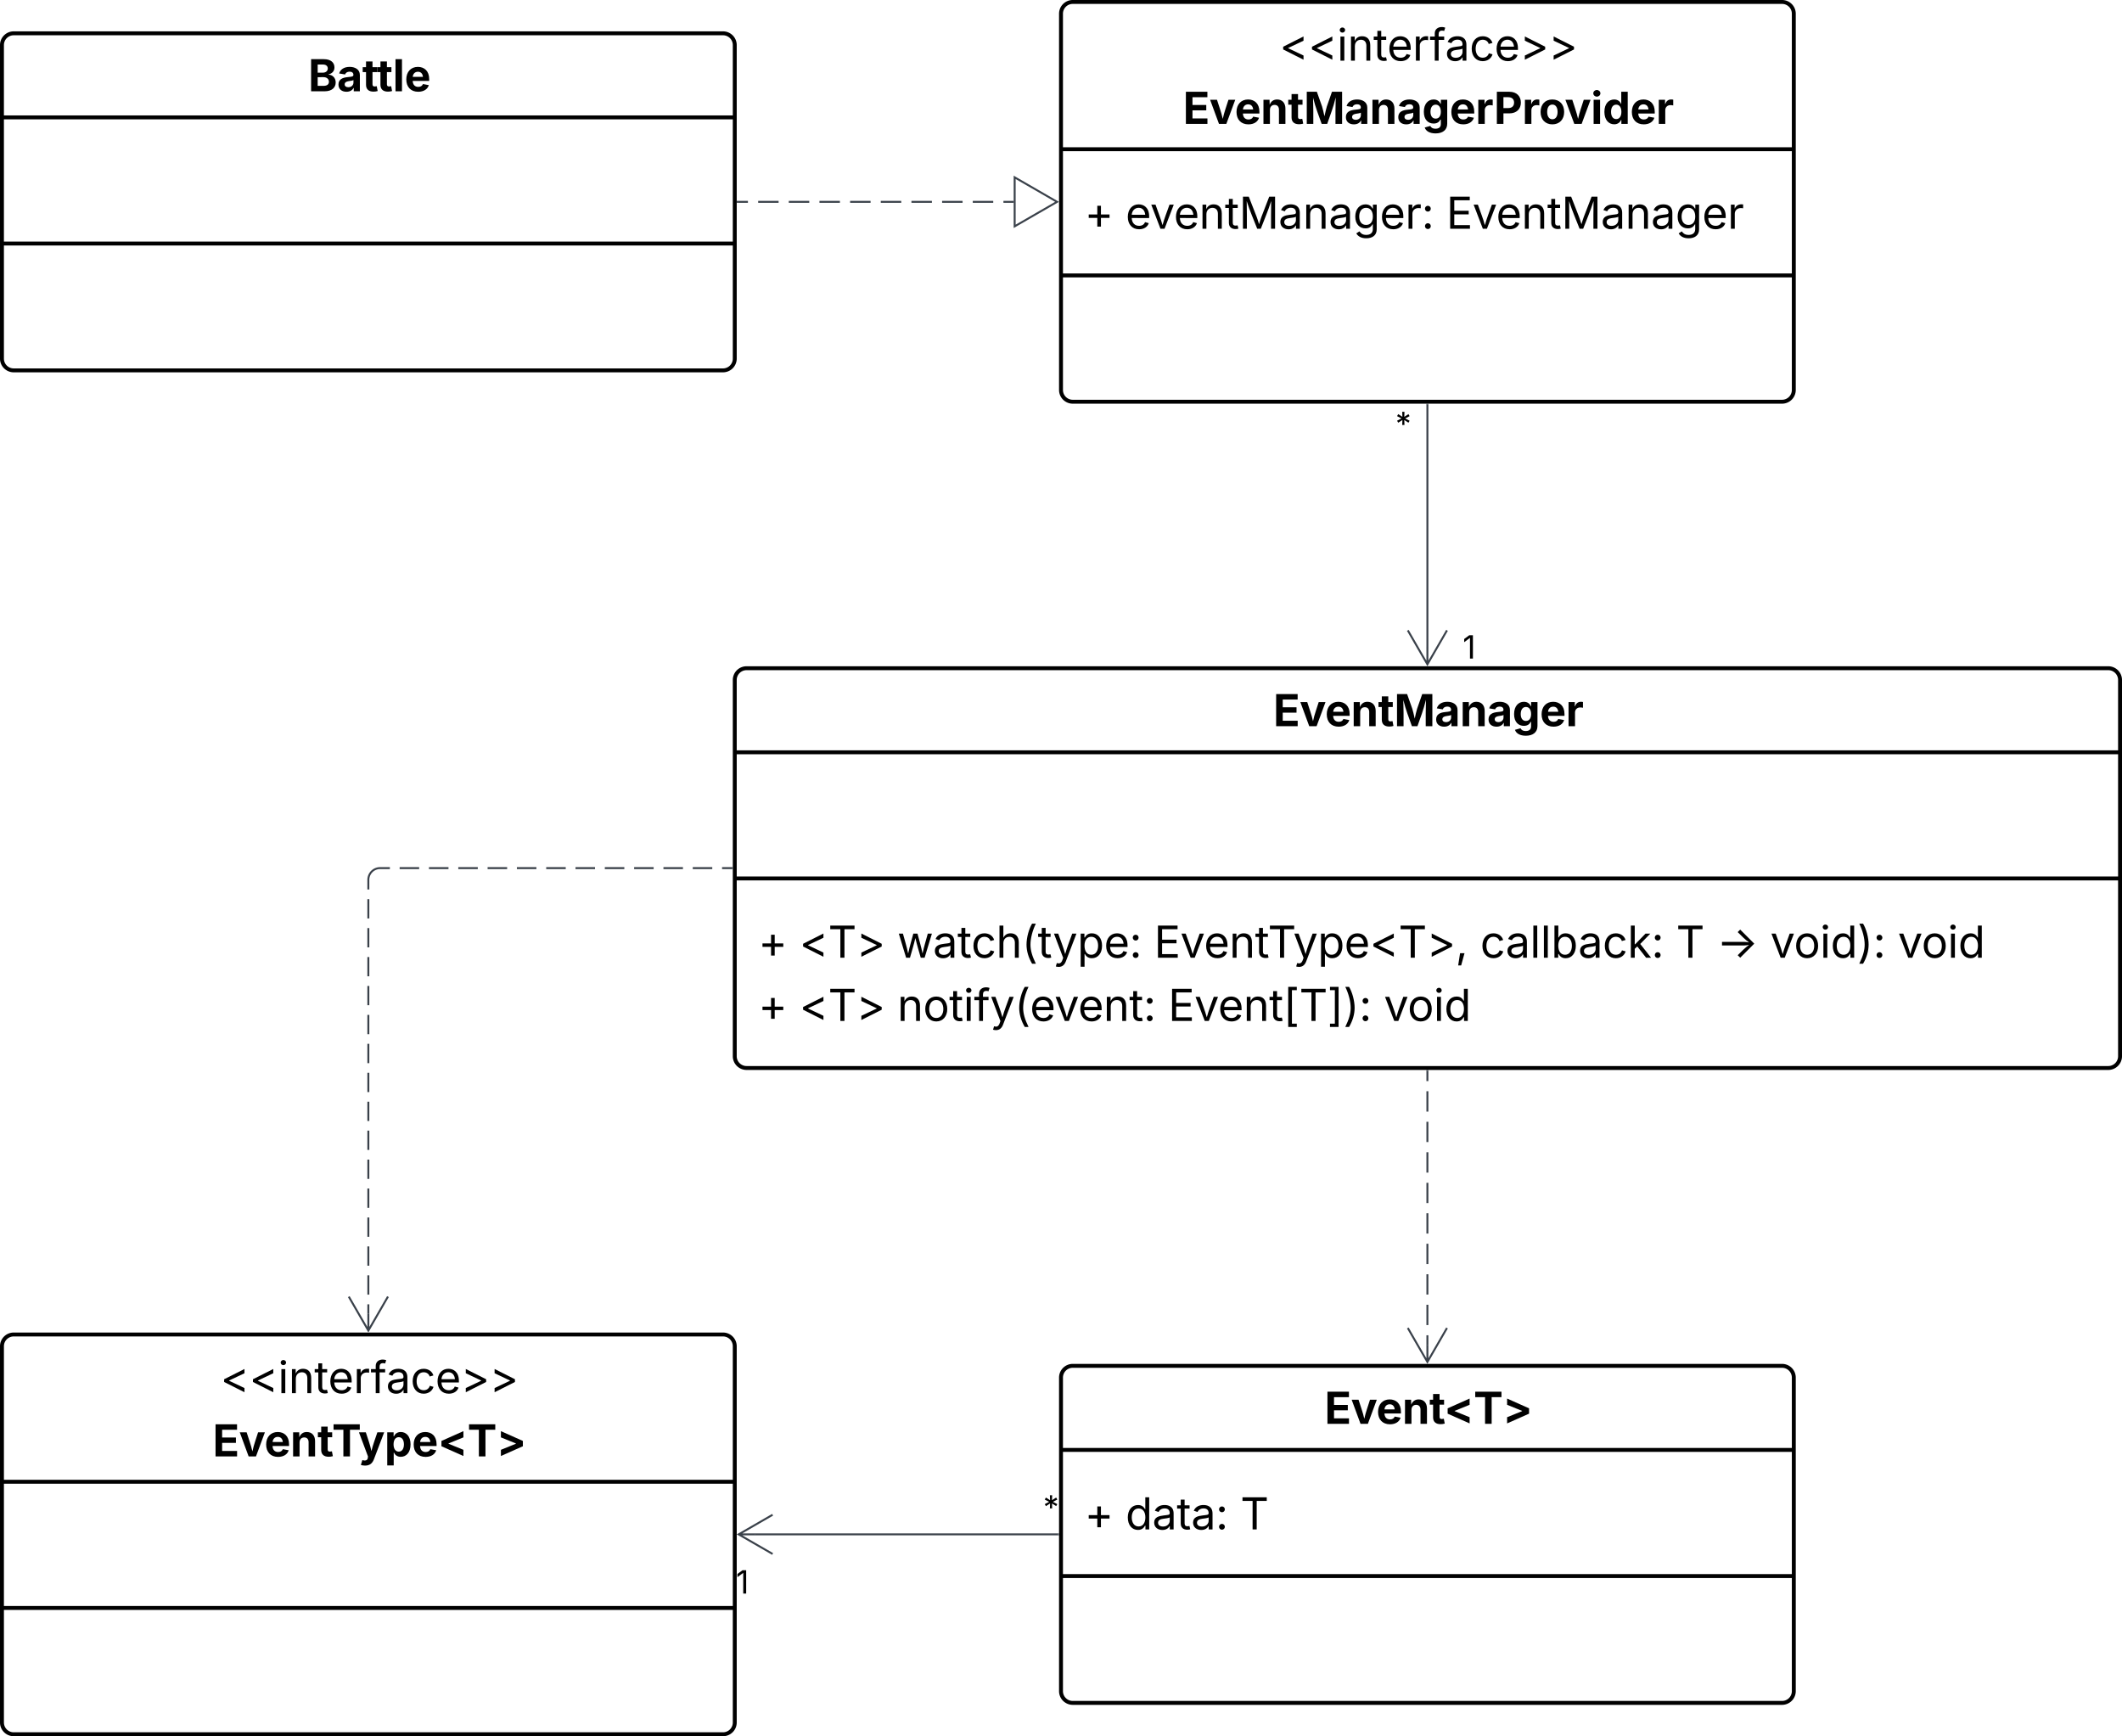 <svg xmlns="http://www.w3.org/2000/svg" xmlns:xlink="http://www.w3.org/1999/xlink" xmlns:lucid="lucid" width="1083" height="886"><g transform="translate(7594.5 -8859)" lucid:page-tab-id="0_0"><path d="M-14500-2500h25000v16000h-25000z" fill="#fff"/><path d="M-7593.5 8882a6 6 0 0 1 6-6h362a6 6 0 0 1 6 6v160a6 6 0 0 1-6 6h-362a6 6 0 0 1-6-6z" stroke="#000" stroke-width="2" fill="#fff"/><path d="M-7593.5 8918.9h374m-374 64.38h374" stroke="#000" stroke-width="2" fill="none"/><use xlink:href="#a" transform="matrix(1,0,0,1,-7585.5,8884) translate(148.293 21.584)"/><path d="M-7053 8866a6 6 0 0 1 6-6h362a6 6 0 0 1 6 6v192a6 6 0 0 1-6 6h-362a6 6 0 0 1-6-6z" stroke="#000" stroke-width="2" fill="#fff"/><path d="M-7053 8935.15h374m-374 64.4h374" stroke="#000" stroke-width="2" fill="none"/><use xlink:href="#b" transform="matrix(1,0,0,1,-7044.999,8868) translate(103.475 21.951)"/><use xlink:href="#c" transform="matrix(1,0,0,1,-7044.999,8868) translate(54.261 54.217)"/><use xlink:href="#d" transform="matrix(1,0,0,1,-7040.999,8943.154) translate(0 32.584)"/><use xlink:href="#e" transform="matrix(1,0,0,1,-7040.999,8943.154) translate(20.953 32.584)"/><use xlink:href="#f" transform="matrix(1,0,0,1,-7040.999,8943.154) translate(184.646 32.584)"/><path d="M-7218 8962h5.22m5.22 0h10.43m5.2 0h10.45m5.2 0h10.45m5.2 0h10.45m5.2 0h10.45m5.2 0h10.45m5.2 0h10.45m5.2 0h10.45m5.2 0h5.23" stroke="#3a414a" fill="none"/><path d="M-7218 8962.48h-.5v-.95h.5z" stroke="#3a414a" stroke-width=".05" fill="#3a414a"/><path d="M-7055 8962l-21.65 12.5v-25z" stroke="#3a414a" fill="#fff"/><path d="M-7219.5 9206a6 6 0 0 1 6-6h695a6 6 0 0 1 6 6v192a6 6 0 0 1-6 6h-695a6 6 0 0 1-6-6z" stroke="#000" stroke-width="2" fill="#fff"/><path d="M-7219.5 9242.9h707m-707 64.38h707" stroke="#000" stroke-width="2" fill="none"/><use xlink:href="#g" transform="matrix(1,0,0,1,-7211.499,9208) translate(266.822 21.584)"/><use xlink:href="#d" transform="matrix(1,0,0,1,-7207.499,9315.276) translate(0 32.451)"/><use xlink:href="#h" transform="matrix(1,0,0,1,-7207.499,9315.276) translate(20.953 32.451)"/><use xlink:href="#i" transform="matrix(1,0,0,1,-7207.499,9315.276) translate(70.953 32.451)"/><use xlink:href="#j" transform="matrix(1,0,0,1,-7207.499,9315.276) translate(202.018 32.451)"/><use xlink:href="#k" transform="matrix(1,0,0,1,-7207.499,9315.276) translate(368.446 32.451)"/><use xlink:href="#l" transform="matrix(1,0,0,1,-7207.499,9315.276) translate(468.446 32.451)"/><use xlink:href="#m" transform="matrix(1,0,0,1,-7207.499,9315.276) translate(489.041 32.451)"/><use xlink:href="#n" transform="matrix(1,0,0,1,-7207.499,9315.276) translate(516.493 32.451)"/><use xlink:href="#o" transform="matrix(1,0,0,1,-7207.499,9315.276) translate(581.619 32.451)"/><use xlink:href="#d" transform="matrix(1,0,0,1,-7207.499,9315.276) translate(0 64.717)"/><use xlink:href="#h" transform="matrix(1,0,0,1,-7207.499,9315.276) translate(20.953 64.717)"/><use xlink:href="#p" transform="matrix(1,0,0,1,-7207.499,9315.276) translate(70.953 64.717)"/><use xlink:href="#q" transform="matrix(1,0,0,1,-7207.499,9315.276) translate(209.212 64.717)"/><use xlink:href="#r" transform="matrix(1,0,0,1,-7207.499,9315.276) translate(319.293 64.717)"/><path d="M-6866 9065.5v124.06" stroke="#3a414a" fill="none"/><path d="M-6865.52 9065.5h-.95v-.5h.95z" stroke="#3a414a" stroke-width=".05" fill="#3a414a"/><path d="M-6856 9180.68l-10 17.32-10-17.32m10 17.32v-8.5" stroke="#3a414a" fill="none"/><use xlink:href="#s" transform="matrix(1,0,0,1,-6882.385,9064.873) translate(0 16.217)"/><use xlink:href="#t" transform="matrix(1,0,0,1,-6847.998,9178.873) translate(0 16.217)"/><path d="M-7593.5 9546a6 6 0 0 1 6-6h362a6 6 0 0 1 6 6v192a6 6 0 0 1-6 6h-362a6 6 0 0 1-6-6z" stroke="#000" stroke-width="2" fill="#fff"/><path d="M-7593.5 9615.15h374m-374 64.4h374" stroke="#000" stroke-width="2" fill="none"/><use xlink:href="#b" transform="matrix(1,0,0,1,-7585.5,9548) translate(103.475 21.951)"/><use xlink:href="#u" transform="matrix(1,0,0,1,-7585.5,9548) translate(99.525 54.217)"/><path d="M-7053 9562a6 6 0 0 1 6-6h362a6 6 0 0 1 6 6v160a6 6 0 0 1-6 6h-362a6 6 0 0 1-6-6z" stroke="#000" stroke-width="2" fill="#fff"/><path d="M-7053 9598.9h374m-374 64.38h374" stroke="#000" stroke-width="2" fill="none"/><g><use xlink:href="#v" transform="matrix(1,0,0,1,-7044.999,9564) translate(126.5 21.584)"/></g><g><use xlink:href="#d" transform="matrix(1,0,0,1,-7040.999,9606.888) translate(0 32.584)"/><use xlink:href="#w" transform="matrix(1,0,0,1,-7040.999,9606.888) translate(20.953 32.584)"/><use xlink:href="#x" transform="matrix(1,0,0,1,-7040.999,9606.888) translate(79.546 32.584)"/></g><path d="M-7221 9302h-4.98m-5 0h-9.96m-5 0h-9.96m-5 0h-9.96m-5 0h-9.96m-5 0h-9.96m-4.98 0h-9.97m-5 0h-9.96m-4.98 0h-9.97m-5 0h-9.96m-5 0h-9.97m-5 0h-9.96m-4.98 0h-5a6 6 0 0 0-6 6v4.92m0 4.93v9.84m0 4.92v9.84m0 4.93v9.84m0 4.92v9.84m0 4.93v9.85m0 4.92v9.85m0 4.92v9.85m0 4.92v9.85m0 4.9v9.86m0 4.92v9.85m0 4.92v9.85m0 4.92v9.85m0 4.92v9.84m0 4.92v9.85m0 4.93v4.93" stroke="#3a414a" fill="none"/><path d="M-7220.5 9302.48h-.5v-.95h.5z" stroke="#3a414a" stroke-width=".05" fill="#3a414a"/><path d="M-7396.5 9520.68l-10 17.32-10-17.32m10 17.32v-8.5M-6866 9405.5v5.2m0 5.17v10.38m0 5.2v10.36m0 5.2v10.37m0 5.2v10.36m0 5.2v10.37m0 5.18v10.38m0 5.2v10.36m0 5.2v10.36m0 5.2v5.18" stroke="#3a414a" fill="none"/><path d="M-6865.52 9405.5h-.95v-.5h.95z" stroke="#3a414a" stroke-width=".05" fill="#3a414a"/><path d="M-6856 9536.68l-10 17.32-10-17.32m10 17.32v-8.5M-7054.5 9642h-154.56" stroke="#3a414a" fill="none"/><path d="M-7054 9642.48h-.5v-.95h.5z" stroke="#3a414a" stroke-width=".05" fill="#3a414a"/><path d="M-7200.18 9652l-17.32-10 17.32-10m-17.32 10h8.5" stroke="#3a414a" fill="none"/><g><use xlink:href="#s" transform="matrix(1,0,0,1,-7062.192,9617.745) translate(0 16.217)"/></g><g><use xlink:href="#t" transform="matrix(1,0,0,1,-7218.903,9656) translate(0 16.217)"/></g><defs><path d="M135 0v-1490h591c327 0 492 160 492 383 0 177-115 286-268 320v15c168 8 326 140 326 361 0 236-176 411-512 411H135zm305-251h264c179 0 258-76 258-189 0-125-97-215-250-215H440v404zm0-613h241c131 0 228-74 228-194 0-109-79-183-222-183H440v377" id="y"/><path d="M440 22C227 22 68-92 68-313c0-250 202-322 422-343 195-21 271-24 271-105 0-95-63-149-175-149-116 0-187 57-211 129l-275-46c57-194 237-305 487-305 240 0 474 108 474 379V0H777v-155h-10C713-51 605 22 440 22zm85-211c140 0 238-93 238-211v-121c-37 26-156 42-222 51-111 16-185 59-185 149 0 87 70 132 169 132" id="z"/><path d="M683-1118v229H474v562c0 71 29 104 102 104 23 0 73-7 95-13l43 225C647 9 580 16 520 16 296 16 174-96 174-301v-588H20v-229h154v-266h300v266h209" id="A"/><path d="M428-1490V0H128v-1490h300" id="B"/><path d="M633 22C291 22 81-200 81-553c0-345 210-579 537-579 292 0 525 185 525 567v84H378c7 183 109 277 260 277 105 0 184-46 216-132l272 51C1071-99 893 22 633 22zM380-669h474c-15-146-94-237-233-237-143 0-229 99-241 237" id="C"/><g id="a"><use transform="matrix(0.011,0,0,0.011,0,0)" xlink:href="#y"/><use transform="matrix(0.011,0,0,0.011,14.703,0)" xlink:href="#z"/><use transform="matrix(0.011,0,0,0.011,27.604,0)" xlink:href="#A"/><use transform="matrix(0.011,0,0,0.011,34.961,0)" xlink:href="#A"/><use transform="matrix(0.011,0,0,0.011,43.153,0)" xlink:href="#B"/><use transform="matrix(0.011,0,0,0.011,49.175,0)" xlink:href="#C"/></g><path d="M174-520v-126l944-476v196L406-588v12l712 338v194" id="D"/><path d="M158 0v-1118h180V0H158zm91-1301c-68 0-125-53-125-119s57-119 125-119c69 0 126 53 126 119s-57 119-126 119" id="E"/><path d="M338-670V0H158v-1118h173l1 207c72-158 192-221 342-221 226 0 378 139 378 422V0H872v-695c0-172-96-275-252-275-161 0-282 109-282 300" id="F"/><path d="M598-1118v154H368v674c0 100 37 144 132 144 23 0 62-6 92-12L629-6c-37 13-88 20-134 20-193 0-307-107-307-290v-688H20v-154h168v-266h180v266h230" id="G"/><path d="M628 24c-324 0-524-230-524-574 0-343 198-582 503-582 237 0 487 146 487 559v75H286c9 234 145 362 343 362 132 0 231-58 273-172l174 48C1024-91 857 24 628 24zM287-650h624c-17-190-120-322-304-322-192 0-309 151-320 322" id="H"/><path d="M158 0v-1118h174v172h12c41-113 157-188 290-188 26 0 70 2 91 3v181c-11-2-60-10-108-10-161 0-279 109-279 260V0H158" id="I"/><path d="M678-1118v154H420V0H240v-964H20v-154h220v-149c0-194 155-293 318-293 85 0 141 18 168 30l-50 154c-19-6-47-17-97-17-111 0-159 58-159 166v109h258" id="J"/><path d="M471 26C259 26 90-98 90-318c0-256 228-303 435-329 202-27 287-16 287-108 0-139-79-219-234-219-161 0-248 86-283 164l-173-57c86-203 278-265 451-265 150 0 419 46 419 395V0H815v-152h-12C765-73 660 26 471 26zm31-159c199 0 310-134 310-271v-155c-30 35-226 55-295 64-131 17-246 59-246 186 0 116 97 176 231 176" id="K"/><path d="M613 24c-304 0-509-231-509-576 0-350 205-580 509-580 216 0 392 114 453 309l-173 49c-33-115-133-197-280-197-223 0-326 196-326 419 0 220 103 415 326 415 150 0 252-85 285-206l172 49C1010-95 832 24 613 24" id="L"/><path d="M1181-520L237-44v-194l712-338v-12L237-926v-196l944 476v126" id="M"/><g id="b"><use transform="matrix(0.011,0,0,0.011,0,0)" xlink:href="#D"/><use transform="matrix(0.011,0,0,0.011,14.703,0)" xlink:href="#D"/><use transform="matrix(0.011,0,0,0.011,29.405,0)" xlink:href="#E"/><use transform="matrix(0.011,0,0,0.011,34.787,0)" xlink:href="#F"/><use transform="matrix(0.011,0,0,0.011,47.917,0)" xlink:href="#G"/><use transform="matrix(0.011,0,0,0.011,54.97,0)" xlink:href="#H"/><use transform="matrix(0.011,0,0,0.011,67.925,0)" xlink:href="#I"/><use transform="matrix(0.011,0,0,0.011,76.638,0)" xlink:href="#J"/><use transform="matrix(0.011,0,0,0.011,84.516,0)" xlink:href="#K"/><use transform="matrix(0.011,0,0,0.011,96.994,0)" xlink:href="#L"/><use transform="matrix(0.011,0,0,0.011,109.69,0)" xlink:href="#H"/><use transform="matrix(0.011,0,0,0.011,122.645,0)" xlink:href="#M"/><use transform="matrix(0.011,0,0,0.011,137.348,0)" xlink:href="#M"/></g><path d="M135 0v-1490h997v253H440v360h640v249H440v375h694V0H135" id="N"/><path d="M443 0L31-1118h319c90 293 199 572 268 885 66-313 175-593 264-885h315L784 0H443" id="O"/><path d="M428-647V0H128v-1118h283l4 231c63-156 176-245 348-245 232 0 384 159 384 421V0H847v-659c0-139-76-222-202-222-128 0-217 86-217 234" id="P"/><path d="M135 0v-1490h468l242 684c30 94 76 293 111 455 34-161 80-360 110-455l238-684h470V0h-307c0-447-3-765 11-1227-122 503-246 788-395 1227H826C676-435 552-717 427-1215c15 453 11 775 11 1215H135" id="Q"/><path d="M625 442c-280 0-454-114-503-274l258-72c28 63 97 128 243 128 153 0 246-69 246-216v-206h-23C805-108 717-16 536-16 284-16 81-191 81-561c0-378 208-571 456-571 188 0 280 113 321 202h13v-188h295V-9c0 303-226 451-541 451zm5-686c153 0 240-119 240-319 0-198-86-329-240-329-158 0-241 137-241 329 0 195 85 319 241 319" id="R"/><path d="M128 0v-1118h290v195h12c54-169 184-238 367-200v268c-27-8-86-15-130-15-138 0-239 95-239 234V0H128" id="S"/><path d="M135 0v-1490h581c339 0 533 210 533 503 0 295-197 500-540 500H440V0H135zm305-733h220c186 0 274-104 274-254s-88-251-275-251H440v505" id="T"/><path d="M628 22C291 22 81-210 81-554c0-346 210-578 547-578 336 0 547 232 547 578 0 344-211 576-547 576zm0-236c160 0 242-146 242-341 0-197-82-341-242-341S387-753 387-555c0 195 81 341 241 341" id="U"/><path d="M128 0v-1118h300V0H128zm150-1264c-91 0-165-68-165-154 0-85 74-154 165-154 90 0 165 69 165 154 0 86-75 154-165 154" id="V"/><path d="M537 19C279 19 81-185 81-557c0-382 206-575 454-575 190 0 278 113 318 202h10v-560h300V0H868v-179h-15C812-89 719 19 537 19zm92-241c153 0 240-134 240-336 0-203-86-334-240-334-158 0-240 138-240 334 0 197 84 336 240 336" id="W"/><g id="c"><use transform="matrix(0.011,0,0,0.011,0,0)" xlink:href="#N"/><use transform="matrix(0.011,0,0,0.011,13.498,0)" xlink:href="#O"/><use transform="matrix(0.011,0,0,0.011,26.421,0)" xlink:href="#C"/><use transform="matrix(0.011,0,0,0.011,39.659,0)" xlink:href="#P"/><use transform="matrix(0.011,0,0,0.011,53.494,0)" xlink:href="#A"/><use transform="matrix(0.011,0,0,0.011,61.686,0)" xlink:href="#Q"/><use transform="matrix(0.011,0,0,0.011,82.389,0)" xlink:href="#z"/><use transform="matrix(0.011,0,0,0.011,95.291,0)" xlink:href="#P"/><use transform="matrix(0.011,0,0,0.011,109.125,0)" xlink:href="#z"/><use transform="matrix(0.011,0,0,0.011,122.027,0)" xlink:href="#R"/><use transform="matrix(0.011,0,0,0.011,136.068,0)" xlink:href="#C"/><use transform="matrix(0.011,0,0,0.011,149.306,0)" xlink:href="#S"/><use transform="matrix(0.011,0,0,0.011,158.702,0)" xlink:href="#T"/><use transform="matrix(0.011,0,0,0.011,173.101,0)" xlink:href="#S"/><use transform="matrix(0.011,0,0,0.011,181.608,0)" xlink:href="#U"/><use transform="matrix(0.011,0,0,0.011,194.835,0)" xlink:href="#O"/><use transform="matrix(0.011,0,0,0.011,208.16,0)" xlink:href="#V"/><use transform="matrix(0.011,0,0,0.011,214.182,0)" xlink:href="#W"/><use transform="matrix(0.011,0,0,0.011,228.19,0)" xlink:href="#C"/><use transform="matrix(0.011,0,0,0.011,241.428,0)" xlink:href="#S"/></g><path d="M593-100v-404H195v-159h398v-403h169v403h398v159H762v404H593" id="X"/><use transform="matrix(0.011,0,0,0.011,0,0)" xlink:href="#X" id="d"/><path d="M481 0L54-1118h197c107 314 236 620 325 951 87-331 217-637 324-951h197L670 0H481" id="Y"/><path d="M180 0v-1490h270l367 940c28 72 75 218 110 339 35-117 81-264 110-339l362-940h271V0h-187c2-448-5-837 7-1287-157 497-311 829-483 1287H842C666-458 514-784 354-1284c12 438 5 843 7 1284H180" id="Z"/><path d="M611 442c-248 0-391-105-460-228l146-94c47 65 117 165 314 165 178 0 307-82 307-266v-224h-17C863-141 792-18 576-18c-268 0-472-195-472-546 0-346 197-568 476-568 216 0 288 133 326 193h17v-179h175V29c0 289-215 413-487 413zm-5-620c203 0 314-146 314-390 0-237-108-403-314-403-213 0-319 180-319 403 0 230 109 390 319 390" id="aa"/><path d="M295 13c-75 0-135-60-135-135s60-135 135-135 135 60 135 135S370 13 295 13zm0-809c-75 0-135-60-135-135s60-135 135-135 135 60 135 135-60 135-135 135" id="ab"/><g id="e"><use transform="matrix(0.011,0,0,0.011,0,0)" xlink:href="#H"/><use transform="matrix(0.011,0,0,0.011,12.522,0)" xlink:href="#Y"/><use transform="matrix(0.011,0,0,0.011,24.577,0)" xlink:href="#H"/><use transform="matrix(0.011,0,0,0.011,37.533,0)" xlink:href="#F"/><use transform="matrix(0.011,0,0,0.011,50.662,0)" xlink:href="#G"/><use transform="matrix(0.011,0,0,0.011,57.932,0)" xlink:href="#Z"/><use transform="matrix(0.011,0,0,0.011,78.006,0)" xlink:href="#K"/><use transform="matrix(0.011,0,0,0.011,90.484,0)" xlink:href="#F"/><use transform="matrix(0.011,0,0,0.011,103.613,0)" xlink:href="#K"/><use transform="matrix(0.011,0,0,0.011,116.092,0)" xlink:href="#aa"/><use transform="matrix(0.011,0,0,0.011,129.72,0)" xlink:href="#H"/><use transform="matrix(0.011,0,0,0.011,142.676,0)" xlink:href="#I"/><use transform="matrix(0.011,0,0,0.011,151.042,0)" xlink:href="#ab"/></g><path d="M180 0v-1490h908v168H370v486h669v168H370v500h727V0H180" id="ac"/><g id="f"><use transform="matrix(0.011,0,0,0.011,0,0)" xlink:href="#ac"/><use transform="matrix(0.011,0,0,0.011,13.357,0)" xlink:href="#Y"/><use transform="matrix(0.011,0,0,0.011,25.412,0)" xlink:href="#H"/><use transform="matrix(0.011,0,0,0.011,38.368,0)" xlink:href="#F"/><use transform="matrix(0.011,0,0,0.011,51.497,0)" xlink:href="#G"/><use transform="matrix(0.011,0,0,0.011,58.767,0)" xlink:href="#Z"/><use transform="matrix(0.011,0,0,0.011,78.841,0)" xlink:href="#K"/><use transform="matrix(0.011,0,0,0.011,91.319,0)" xlink:href="#F"/><use transform="matrix(0.011,0,0,0.011,104.449,0)" xlink:href="#K"/><use transform="matrix(0.011,0,0,0.011,116.927,0)" xlink:href="#aa"/><use transform="matrix(0.011,0,0,0.011,130.556,0)" xlink:href="#H"/><use transform="matrix(0.011,0,0,0.011,143.511,0)" xlink:href="#I"/></g><g id="g"><use transform="matrix(0.011,0,0,0.011,0,0)" xlink:href="#N"/><use transform="matrix(0.011,0,0,0.011,13.498,0)" xlink:href="#O"/><use transform="matrix(0.011,0,0,0.011,26.421,0)" xlink:href="#C"/><use transform="matrix(0.011,0,0,0.011,39.659,0)" xlink:href="#P"/><use transform="matrix(0.011,0,0,0.011,53.494,0)" xlink:href="#A"/><use transform="matrix(0.011,0,0,0.011,61.686,0)" xlink:href="#Q"/><use transform="matrix(0.011,0,0,0.011,82.389,0)" xlink:href="#z"/><use transform="matrix(0.011,0,0,0.011,95.291,0)" xlink:href="#P"/><use transform="matrix(0.011,0,0,0.011,109.125,0)" xlink:href="#z"/><use transform="matrix(0.011,0,0,0.011,122.027,0)" xlink:href="#R"/><use transform="matrix(0.011,0,0,0.011,136.068,0)" xlink:href="#C"/><use transform="matrix(0.011,0,0,0.011,149.306,0)" xlink:href="#S"/></g><path d="M98-1322v-168h1126v168H757V0H567v-1322H98" id="ad"/><g id="h"><use transform="matrix(0.011,0,0,0.011,0,0)" xlink:href="#D"/><use transform="matrix(0.011,0,0,0.011,14.703,0)" xlink:href="#ad"/><use transform="matrix(0.011,0,0,0.011,29.047,0)" xlink:href="#M"/></g><path d="M409 0L70-1118h191c89 329 165 560 243 925 75-353 154-601 240-925h192c85 325 161 564 235 922 77-354 157-598 244-922h191L1267 0h-179c-86-307-176-590-250-913C763-588 675-308 588 0H409" id="ae"/><path d="M338-670V0H158v-1490h180v566c73-149 190-208 336-208 226 0 379 139 379 422V0H872v-695c0-172-96-275-252-275-161 0-282 109-282 300" id="af"/><path d="M218-607c0-325 108-727 258-974h175c-155 315-250 682-250 974 0 265 78 531 250 886H476C306-10 218-315 218-607" id="ag"/><path d="M140 405l46-156c120 36 205 19 263-150l32-93L54-1118h197c107 313 237 620 324 950 87-331 219-637 326-950h196L606 167c-68 178-176 259-334 259-64 0-113-12-132-21" id="ah"/><path d="M158 418v-1536h174v179h20c37-59 106-193 324-193 279 0 474 222 474 576 0 356-194 580-473 580-213 0-288-135-325-197h-14v591H158zm492-555c209 0 317-186 317-421 0-232-105-413-317-413-206 0-314 166-314 413 0 249 111 421 314 421" id="ai"/><g id="i"><use transform="matrix(0.011,0,0,0.011,0,0)" xlink:href="#ae"/><use transform="matrix(0.011,0,0,0.011,18.186,0)" xlink:href="#K"/><use transform="matrix(0.011,0,0,0.011,30.664,0)" xlink:href="#G"/><use transform="matrix(0.011,0,0,0.011,37.717,0)" xlink:href="#L"/><use transform="matrix(0.011,0,0,0.011,50.412,0)" xlink:href="#af"/><use transform="matrix(0.011,0,0,0.011,63.553,0)" xlink:href="#ag"/><use transform="matrix(0.011,0,0,0.011,71.658,0)" xlink:href="#G"/><use transform="matrix(0.011,0,0,0.011,79.362,0)" xlink:href="#ah"/><use transform="matrix(0.011,0,0,0.011,91.851,0)" xlink:href="#ai"/><use transform="matrix(0.011,0,0,0.011,105.458,0)" xlink:href="#H"/><use transform="matrix(0.011,0,0,0.011,118.414,0)" xlink:href="#ab"/></g><path d="M128 359l88-567h206L266 359H128" id="aj"/><g id="j"><use transform="matrix(0.011,0,0,0.011,0,0)" xlink:href="#ac"/><use transform="matrix(0.011,0,0,0.011,13.357,0)" xlink:href="#Y"/><use transform="matrix(0.011,0,0,0.011,25.412,0)" xlink:href="#H"/><use transform="matrix(0.011,0,0,0.011,38.368,0)" xlink:href="#F"/><use transform="matrix(0.011,0,0,0.011,51.497,0)" xlink:href="#G"/><use transform="matrix(0.011,0,0,0.011,58.019,0)" xlink:href="#ad"/><use transform="matrix(0.011,0,0,0.011,70.974,0)" xlink:href="#ah"/><use transform="matrix(0.011,0,0,0.011,83.464,0)" xlink:href="#ai"/><use transform="matrix(0.011,0,0,0.011,97.07,0)" xlink:href="#H"/><use transform="matrix(0.011,0,0,0.011,110.026,0)" xlink:href="#D"/><use transform="matrix(0.011,0,0,0.011,124.729,0)" xlink:href="#ad"/><use transform="matrix(0.011,0,0,0.011,139.073,0)" xlink:href="#M"/><use transform="matrix(0.011,0,0,0.011,153.776,0)" xlink:href="#aj"/></g><path d="M338-1490V0H158v-1490h180" id="ak"/><path d="M677 24c-213 0-288-135-325-197h-20V0H158v-1490h180v551h14c37-59 106-193 324-193 279 0 474 222 474 576 0 356-194 580-473 580zm-27-161c209 0 317-186 317-421 0-232-105-413-317-413-206 0-314 166-314 413 0 249 111 421 314 421" id="al"/><path d="M158 0v-1490h180v865h22l478-493h223L593-638 1096 0H865L456-523 338-412V0H158" id="am"/><g id="k"><use transform="matrix(0.011,0,0,0.011,0,0)" xlink:href="#L"/><use transform="matrix(0.011,0,0,0.011,12.912,0)" xlink:href="#K"/><use transform="matrix(0.011,0,0,0.011,25.391,0)" xlink:href="#ak"/><use transform="matrix(0.011,0,0,0.011,30.773,0)" xlink:href="#ak"/><use transform="matrix(0.011,0,0,0.011,36.155,0)" xlink:href="#al"/><use transform="matrix(0.011,0,0,0.011,49.978,0)" xlink:href="#K"/><use transform="matrix(0.011,0,0,0.011,62.457,0)" xlink:href="#L"/><use transform="matrix(0.011,0,0,0.011,75.152,0)" xlink:href="#am"/><use transform="matrix(0.011,0,0,0.011,87.348,0)" xlink:href="#ab"/></g><use transform="matrix(0.011,0,0,0.011,0,0)" xlink:href="#ad" id="l"/><path d="M1100 0L984-116c165-167 335-338 528-481-76 15-153 28-230 28H256v-166h1026c77 0 154 13 230 28-192-142-364-314-528-481l116-116 652 652" id="an"/><use transform="matrix(0.011,0,0,0.011,0,0)" xlink:href="#an" id="m"/><path d="M613 24c-304 0-509-231-509-576 0-350 205-580 509-580 305 0 511 230 511 580 0 345-206 576-511 576zm0-161c226 0 329-195 329-415 0-222-103-419-329-419-223 0-326 196-326 419 0 220 103 415 326 415" id="ao"/><path d="M577 24c-279 0-473-224-473-580 0-354 195-576 474-576 218 0 287 134 324 193h14v-551h180V0H922v-173h-20C865-111 790 24 577 24zm27-161c203 0 314-172 314-421 0-247-108-413-314-413-212 0-317 181-317 413 0 235 108 421 317 421" id="ap"/><path d="M96 279C273-86 346-350 346-607c0-292-95-659-250-974h175c150 246 258 650 258 974 0 297-91 602-258 886H96" id="aq"/><g id="n"><use transform="matrix(0.011,0,0,0.011,0,0)" xlink:href="#Y"/><use transform="matrix(0.011,0,0,0.011,12.055,0)" xlink:href="#ao"/><use transform="matrix(0.011,0,0,0.011,25.38,0)" xlink:href="#E"/><use transform="matrix(0.011,0,0,0.011,30.762,0)" xlink:href="#ap"/><use transform="matrix(0.011,0,0,0.011,44.368,0)" xlink:href="#aq"/><use transform="matrix(0.011,0,0,0.011,52.474,0)" xlink:href="#ab"/></g><g id="o"><use transform="matrix(0.011,0,0,0.011,0,0)" xlink:href="#Y"/><use transform="matrix(0.011,0,0,0.011,12.055,0)" xlink:href="#ao"/><use transform="matrix(0.011,0,0,0.011,25.38,0)" xlink:href="#E"/><use transform="matrix(0.011,0,0,0.011,30.762,0)" xlink:href="#ap"/></g><g id="p"><use transform="matrix(0.011,0,0,0.011,0,0)" xlink:href="#F"/><use transform="matrix(0.011,0,0,0.011,13.129,0)" xlink:href="#ao"/><use transform="matrix(0.011,0,0,0.011,26.454,0)" xlink:href="#G"/><use transform="matrix(0.011,0,0,0.011,33.724,0)" xlink:href="#E"/><use transform="matrix(0.011,0,0,0.011,39.106,0)" xlink:href="#J"/><use transform="matrix(0.011,0,0,0.011,47.331,0)" xlink:href="#ah"/><use transform="matrix(0.011,0,0,0.011,59.82,0)" xlink:href="#ag"/><use transform="matrix(0.011,0,0,0.011,67.676,0)" xlink:href="#H"/><use transform="matrix(0.011,0,0,0.011,80.197,0)" xlink:href="#Y"/><use transform="matrix(0.011,0,0,0.011,92.253,0)" xlink:href="#H"/><use transform="matrix(0.011,0,0,0.011,105.208,0)" xlink:href="#F"/><use transform="matrix(0.011,0,0,0.011,118.338,0)" xlink:href="#G"/><use transform="matrix(0.011,0,0,0.011,125.608,0)" xlink:href="#ab"/></g><path d="M226 279v-1860h398v153H398V126h226v153H226" id="ar"/><path d="M123 279V126h226v-1554H123v-153h398V279H123" id="as"/><g id="q"><use transform="matrix(0.011,0,0,0.011,0,0)" xlink:href="#ac"/><use transform="matrix(0.011,0,0,0.011,13.357,0)" xlink:href="#Y"/><use transform="matrix(0.011,0,0,0.011,25.412,0)" xlink:href="#H"/><use transform="matrix(0.011,0,0,0.011,38.368,0)" xlink:href="#F"/><use transform="matrix(0.011,0,0,0.011,51.497,0)" xlink:href="#G"/><use transform="matrix(0.011,0,0,0.011,58.767,0)" xlink:href="#ar"/><use transform="matrix(0.011,0,0,0.011,66.873,0)" xlink:href="#ad"/><use transform="matrix(0.011,0,0,0.011,81.217,0)" xlink:href="#as"/><use transform="matrix(0.011,0,0,0.011,89.323,0)" xlink:href="#aq"/><use transform="matrix(0.011,0,0,0.011,97.428,0)" xlink:href="#ab"/></g><g id="r"><use transform="matrix(0.011,0,0,0.011,0,0)" xlink:href="#Y"/><use transform="matrix(0.011,0,0,0.011,12.055,0)" xlink:href="#ao"/><use transform="matrix(0.011,0,0,0.011,25.38,0)" xlink:href="#E"/><use transform="matrix(0.011,0,0,0.011,30.762,0)" xlink:href="#ap"/></g><path d="M441-652l13-317-268 171-72-126 282-146-282-146 72-128 268 171-13-317h144l-12 317 267-171 72 128-282 146 282 146-72 126-267-171 12 317H441" id="at"/><use transform="matrix(0.008,0,0,0.008,0,0)" xlink:href="#at" id="s"/><path d="M653-1490V0H466v-1314h-10L96-1047v-204l324-239h233" id="au"/><use transform="matrix(0.008,0,0,0.008,0,0)" xlink:href="#au" id="t"/><path d="M75-1237v-253h1217v253H837V0H531v-1237H75" id="av"/><path d="M120 396l69-226c123 42 245 23 254-107l8-60L31-1118h319c87 288 199 559 259 872 72-308 185-583 277-872h315L726 132c-68 181-186 294-410 294-79 0-153-13-196-30" id="aw"/><path d="M128 418v-1536h295v188h14c41-89 129-202 319-202 248 0 453 193 453 575 0 372-197 576-455 576-183 0-275-108-317-198h-9v597H128zm534-640c156 0 240-139 240-336 0-196-83-334-240-334-154 0-241 131-241 334 0 202 88 336 241 336" id="ax"/><path d="M166-471v-247l1019-454v289L492-601v13l693 282v287" id="ay"/><path d="M1224-471L205-19v-287l694-281v-14L205-883v-289l1019 454v247" id="az"/><g id="u"><use transform="matrix(0.011,0,0,0.011,0,0)" xlink:href="#N"/><use transform="matrix(0.011,0,0,0.011,13.498,0)" xlink:href="#O"/><use transform="matrix(0.011,0,0,0.011,26.421,0)" xlink:href="#C"/><use transform="matrix(0.011,0,0,0.011,39.659,0)" xlink:href="#P"/><use transform="matrix(0.011,0,0,0.011,53.494,0)" xlink:href="#A"/><use transform="matrix(0.011,0,0,0.011,60.883,0)" xlink:href="#av"/><use transform="matrix(0.011,0,0,0.011,74.327,0)" xlink:href="#aw"/><use transform="matrix(0.011,0,0,0.011,87.706,0)" xlink:href="#ax"/><use transform="matrix(0.011,0,0,0.011,101.714,0)" xlink:href="#C"/><use transform="matrix(0.011,0,0,0.011,114.952,0)" xlink:href="#ay"/><use transform="matrix(0.011,0,0,0.011,130.035,0)" xlink:href="#av"/><use transform="matrix(0.011,0,0,0.011,144.868,0)" xlink:href="#az"/></g><g id="v"><use transform="matrix(0.011,0,0,0.011,0,0)" xlink:href="#N"/><use transform="matrix(0.011,0,0,0.011,13.498,0)" xlink:href="#O"/><use transform="matrix(0.011,0,0,0.011,26.421,0)" xlink:href="#C"/><use transform="matrix(0.011,0,0,0.011,39.659,0)" xlink:href="#P"/><use transform="matrix(0.011,0,0,0.011,53.494,0)" xlink:href="#A"/><use transform="matrix(0.011,0,0,0.011,61.003,0)" xlink:href="#ay"/><use transform="matrix(0.011,0,0,0.011,76.085,0)" xlink:href="#av"/><use transform="matrix(0.011,0,0,0.011,90.918,0)" xlink:href="#az"/></g><g id="w"><use transform="matrix(0.011,0,0,0.011,0,0)" xlink:href="#ap"/><use transform="matrix(0.011,0,0,0.011,13.607,0)" xlink:href="#K"/><use transform="matrix(0.011,0,0,0.011,26.085,0)" xlink:href="#G"/><use transform="matrix(0.011,0,0,0.011,33.464,0)" xlink:href="#K"/><use transform="matrix(0.011,0,0,0.011,45.942,0)" xlink:href="#ab"/></g><use transform="matrix(0.011,0,0,0.011,0,0)" xlink:href="#ad" id="x"/></defs></g></svg>